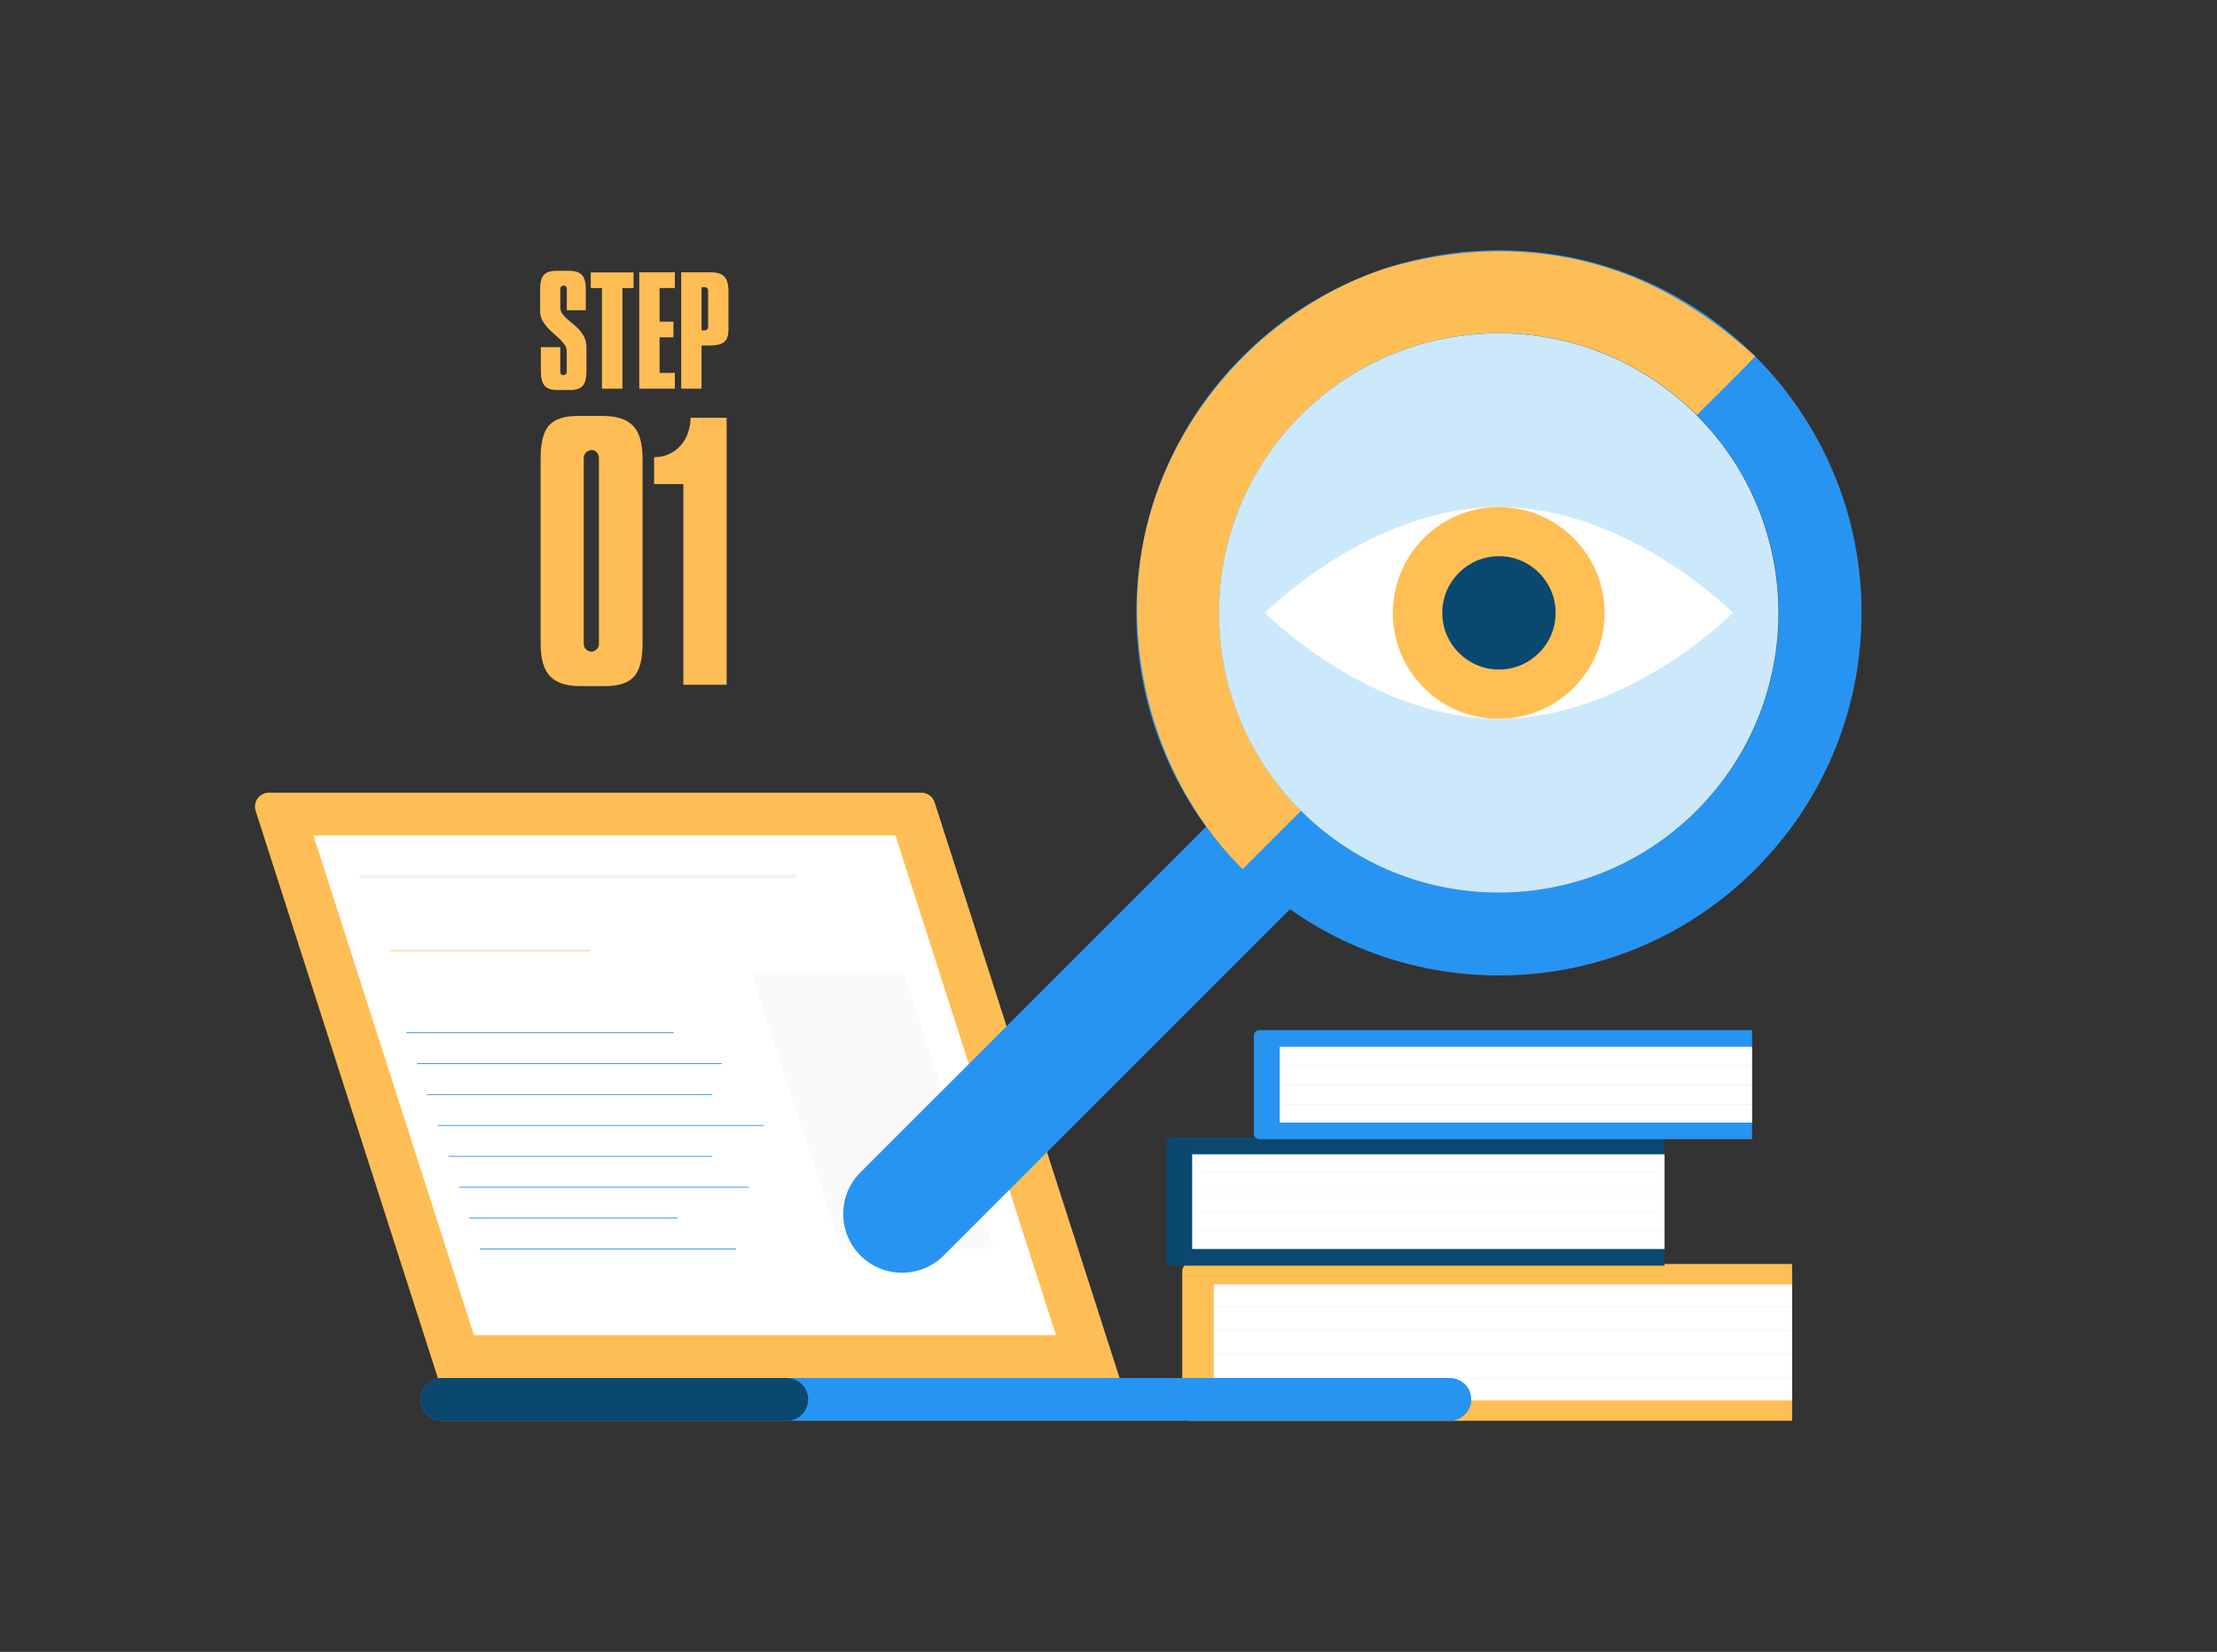<svg xmlns="http://www.w3.org/2000/svg" xmlns:xlink="http://www.w3.org/1999/xlink" version="1.1" id="Layer_1" x="0px" y="0px" viewBox="0 0 2684 2000" style="enable-background:new 0 0 2684 2000;" xml:space="preserve">
<rect x="0" y="0" width="2684" height="2000" fill="#333333" stroke="none"/>
<style type="text/css">
	.st0{fill:#FFBF54;}
	.st1{fill:#FFFFFF;}
	.st2{opacity:0.12;fill:none;stroke:#8C99DE;stroke-width:0.969;stroke-miterlimit:10;}
	.st3{fill:#0A486F;}
	.st4{opacity:0.12;fill:none;stroke:#8C99DE;stroke-width:0.791;stroke-miterlimit:10;}
	.st5{fill:#2894F1;}
	.st6{fill:#FFBE55;}
	.st7{opacity:0.12;fill:none;stroke:#8C99DE;stroke-width:4.844;stroke-linecap:round;stroke-miterlimit:10;}
	.st8{fill:none;stroke:#FFBF54;stroke-miterlimit:10;}
	.st9{fill:none;stroke:#2894F1;stroke-miterlimit:10;}
	.st10{opacity:0.12;fill:#D3D3D3;}
	.st11{fill:#CCE9FB;}
</style>
<g>
	<g>
		<path class="st0" d="M2169.6,1720.2h-730.1c-4.5,0-8.2-3.7-8.2-8.2v-173.5c0-4.5,3.7-8.2,8.2-8.2h730.1V1720.2z"/>
		<rect x="1469.5" y="1555.1" class="st1" width="700.1" height="140.4"/>
		<line class="st2" x1="2169.6" y1="1581.8" x2="1469.5" y2="1581.8"/>
		<line class="st2" x1="2169.6" y1="1610.8" x2="1469.5" y2="1610.8"/>
		<line class="st2" x1="2169.6" y1="1639.7" x2="1469.5" y2="1639.7"/>
		<line class="st2" x1="2169.6" y1="1668.6" x2="1469.5" y2="1668.6"/>
	</g>
	<g>
		<path class="st3" d="M2015.1,1532.4h-596.4c-3.7,0-6.7-3-6.7-6.7v-141.7c0-3.7,3-6.7,6.7-6.7h596.4V1532.4z"/>
		<rect x="1443.3" y="1397.5" class="st1" width="571.9" height="114.7"/>
		<line class="st4" x1="2015.1" y1="1419.3" x2="1443.3" y2="1419.3"/>
		<line class="st4" x1="2015.1" y1="1443" x2="1443.3" y2="1443"/>
		<line class="st4" x1="2015.1" y1="1466.6" x2="1443.3" y2="1466.6"/>
		<line class="st4" x1="2015.1" y1="1490.2" x2="1443.3" y2="1490.2"/>
	</g>
	<g>
		<path class="st5" d="M2121.1,1379.3h-596.4c-3.7,0-6.7-3-6.7-6.7v-118.7c0-3.7,3-6.7,6.7-6.7h596.4V1379.3z"/>
		<rect x="1549.2" y="1267.4" class="st1" width="571.9" height="91.7"/>
		<line class="st4" x1="2121.1" y1="1289.9" x2="1549.2" y2="1289.9"/>
		<line class="st4" x1="2121.1" y1="1313.6" x2="1549.2" y2="1313.6"/>
		<line class="st4" x1="2121.1" y1="1337.2" x2="1549.2" y2="1337.2"/>
	</g>
</g>
<path class="st6" d="M1355.4,1668.4H530.1L309.5,981.8c-3.5-10.9,4.6-22.1,16.1-22.1h789.8c7.3,0,13.9,4.7,16.1,11.7L1355.4,1668.4z  "/>
<polygon class="st1" points="1278.4,1616.5 573.8,1616.5 379.5,1011.5 1084,1011.5 "/>
<path class="st5" d="M1755.3,1668.4h-1220c-14.3,0-25.9,11.6-25.9,25.9l0,0c0,14.3,11.6,25.9,25.9,25.9h1220  c14.3,0,25.9-11.6,25.9-25.9l0,0C1781.2,1680,1769.6,1668.4,1755.3,1668.4z"/>
<path class="st3" d="M952.5,1668.4H535.3c-14.3,0-25.9,11.6-25.9,25.9l0,0c0,14.3,11.6,25.9,25.9,25.9h417.2  c14.3,0,25.9-11.6,25.9-25.9l0,0C978.4,1680,966.8,1668.4,952.5,1668.4z"/>
<line class="st7" x1="437.6" y1="1061.3" x2="961.1" y2="1061.3"/>
<line class="st8" x1="472.2" y1="1150.9" x2="714.6" y2="1150.9"/>
<g>
	<line class="st9" x1="491.9" y1="1250.4" x2="815.5" y2="1250.4"/>
	<line class="st9" x1="504.9" y1="1287.8" x2="873.6" y2="1287.8"/>
	<line class="st9" x1="516.9" y1="1325.2" x2="862.4" y2="1325.2"/>
	<line class="st9" x1="529.9" y1="1362.6" x2="924.6" y2="1362.6"/>
	<line class="st9" x1="542.9" y1="1400" x2="862.4" y2="1400"/>
	<line class="st9" x1="555.9" y1="1437.4" x2="906.2" y2="1437.4"/>
	<line class="st9" x1="567.9" y1="1474.8" x2="820.6" y2="1474.8"/>
	<line class="st9" x1="580.9" y1="1512.2" x2="890.9" y2="1512.2"/>
</g>
<polygon class="st10" points="1203.2,1512.2 1018.5,1512.2 909.1,1177.2 1093.9,1177.2 "/>
<path class="st5" d="M1041.7,1520.1L1041.7,1520.1c-27.8-27.8-27.8-72.9,0-100.7l433.1-433.1l100.7,100.7l-433.1,433.1  C1114.6,1547.9,1069.5,1547.9,1041.7,1520.1z"/>
<path class="st5" d="M1814.7,303c-242.4,0-439,196.5-439,439c0,242.4,196.5,439,439,439s439-196.5,439-439  C2253.7,499.5,2057.1,303,1814.7,303z M1814.7,1080.7C1627.6,1080.7,1476,929,1476,742c0-187.1,151.6-338.7,338.7-338.7  c187.1,0,338.7,151.6,338.7,338.7C2153.4,929,2001.7,1080.7,1814.7,1080.7z"/>
<path class="st6" d="M1575.2,981.5c-61.3-61.3-99.2-146-99.2-239.5c0-187.1,151.6-338.7,338.7-338.7c93.5,0,178.2,37.9,239.5,99.2  c23.6-23.6,47.9-46.7,70.6-71.2c-61.9-55.2-127.8-96.4-209.5-115.6c-79-18.5-158.5-14-236,8.6c-137.3,44.5-249,161-287.6,300  c-40.3,144.8,1.1,311.1,105,420.2c2.5,2.6,5,5.2,7.6,7.8L1575.2,981.5z"/>
<ellipse transform="matrix(0.707 -0.707 0.707 0.707 6.844 1500.497)" class="st11" cx="1814.7" cy="742" rx="338.7" ry="338.7"/>
<path class="st1" d="M2097.9,742c0,0-126.8,128.2-283.3,128.2S1531.4,742,1531.4,742s126.8-128.2,283.3-128.2S2097.9,742,2097.9,742  z"/>
<ellipse transform="matrix(0.707 -0.707 0.707 0.707 6.844 1500.496)" class="st0" cx="1814.7" cy="742" rx="128.2" ry="128.2"/>
<circle class="st3" cx="1814.7" cy="742" r="68.6"/>
<g>
	<g>
		<path class="st6" d="M777.9,779.1c0,19.3-3.5,32.8-10.5,40.3c-7,7.5-18.5,11.3-34.3,11.3h-31c-16.4,0-28.5-4-36.1-11.9    c-7.7-7.9-11.5-21.2-11.5-39.7V555.2c0-19.3,3.4-32.8,10.3-40.3c6.9-7.5,18.3-11.3,34.1-11.3h31c16.4,0,28.5,3.9,36.3,11.7    c7.8,7.8,11.7,21.1,11.7,39.9V779.1z M725.1,555.2c0-3.4-0.9-6-2.8-7.7c-1.9-1.7-3.8-2.6-6-2.6c-2.1,0-4.2,0.9-6.4,2.6    c-2.1,1.7-3.2,4.3-3.2,7.7v223.9c0,3.2,1,5.6,3,7.3c2,1.7,4,2.6,6.2,2.6c2.1,0,4.2-0.9,6.2-2.6c2-1.7,3-4.2,3-7.3V555.2z"/>
		<path class="st6" d="M827.2,586.1h-35.3v-32.6c7.1,0,13.5-1.4,19.1-4.2s10.2-6.4,13.9-10.9c3.7-4.5,6.5-9.6,8.3-15.3    c1.8-5.7,2.8-11.4,2.8-17.3h43.7v323.2h-52.4V586.1z"/>
	</g>
	<g>
		<path class="st6" d="M686.1,425.3c0-2.8-0.8-5.3-2.4-7.7c-1.6-2.4-3.6-4.7-6-7c-2.4-2.3-4.9-4.6-7.7-7c-2.8-2.4-5.3-4.9-7.7-7.6    c-2.4-2.7-4.4-5.6-6-8.7c-1.6-3.1-2.4-6.6-2.4-10.6v-26.5c0-8.3,1.5-14.1,4.6-17.4c3.1-3.3,8-4.9,15-4.9h15.6    c7.3,0,12.4,1.7,15.5,5.1c3.1,3.4,4.6,9.1,4.6,17.2v25.4h-23V350c0-1.4-0.4-2.4-1.1-3.2c-0.8-0.7-1.6-1.1-2.7-1.1    c-1.2,0-2.1,0.4-2.9,1.1c-0.8,0.8-1.1,1.8-1.1,3.2v22.5c0,2.7,0.8,5.1,2.3,7.3c1.6,2.2,3.5,4.3,5.9,6.4c2.4,2.1,4.9,4.2,7.6,6.4    c2.7,2.2,5.2,4.6,7.6,7.4c2.4,2.7,4.3,5.7,5.9,9c1.6,3.3,2.3,7.1,2.3,11.5v29.2c0,8.3-1.5,14.1-4.6,17.5c-3.1,3.3-8,5-15,5h-15.7    c-7.2,0-12.3-1.7-15.3-5.2c-3.1-3.5-4.6-9.2-4.6-17.3v-29.4h23.5v29.6c0,2.9,1.3,4.3,3.8,4.3c1.2,0,2.1-0.4,2.9-1.1    c0.7-0.7,1.1-1.8,1.1-3.2V425.3z"/>
		<path class="st6" d="M728.7,348.8h-13.5v-19H767v19h-13.5v121.8h-24.7V348.8z"/>
		<path class="st6" d="M817,470.6h-43.1V329.7H817v19h-18.5v40.7h16.8v19h-16.8v43.1H817V470.6z"/>
		<path class="st6" d="M882,397.2c0,4-0.4,7.4-1.1,10.1c-0.8,2.7-2,4.9-3.9,6.5c-1.8,1.6-4.4,2.8-7.6,3.5c-3.2,0.7-7.3,1-12.3,1    h-7.8v52.3h-24.6V329.7h36.3c7.2,0,12.4,1.7,15.8,5.1c3.4,3.4,5.1,9.2,5.1,17.4V397.2z M857.3,352.2c0-1.5-0.4-2.6-1.2-3.4    c-0.8-0.7-1.7-1.1-2.6-1.1h-4.2V400h4c0.9,0,1.8-0.4,2.7-1.1c0.9-0.7,1.3-1.8,1.3-3.2V352.2z"/>
	</g>
</g>
</svg>